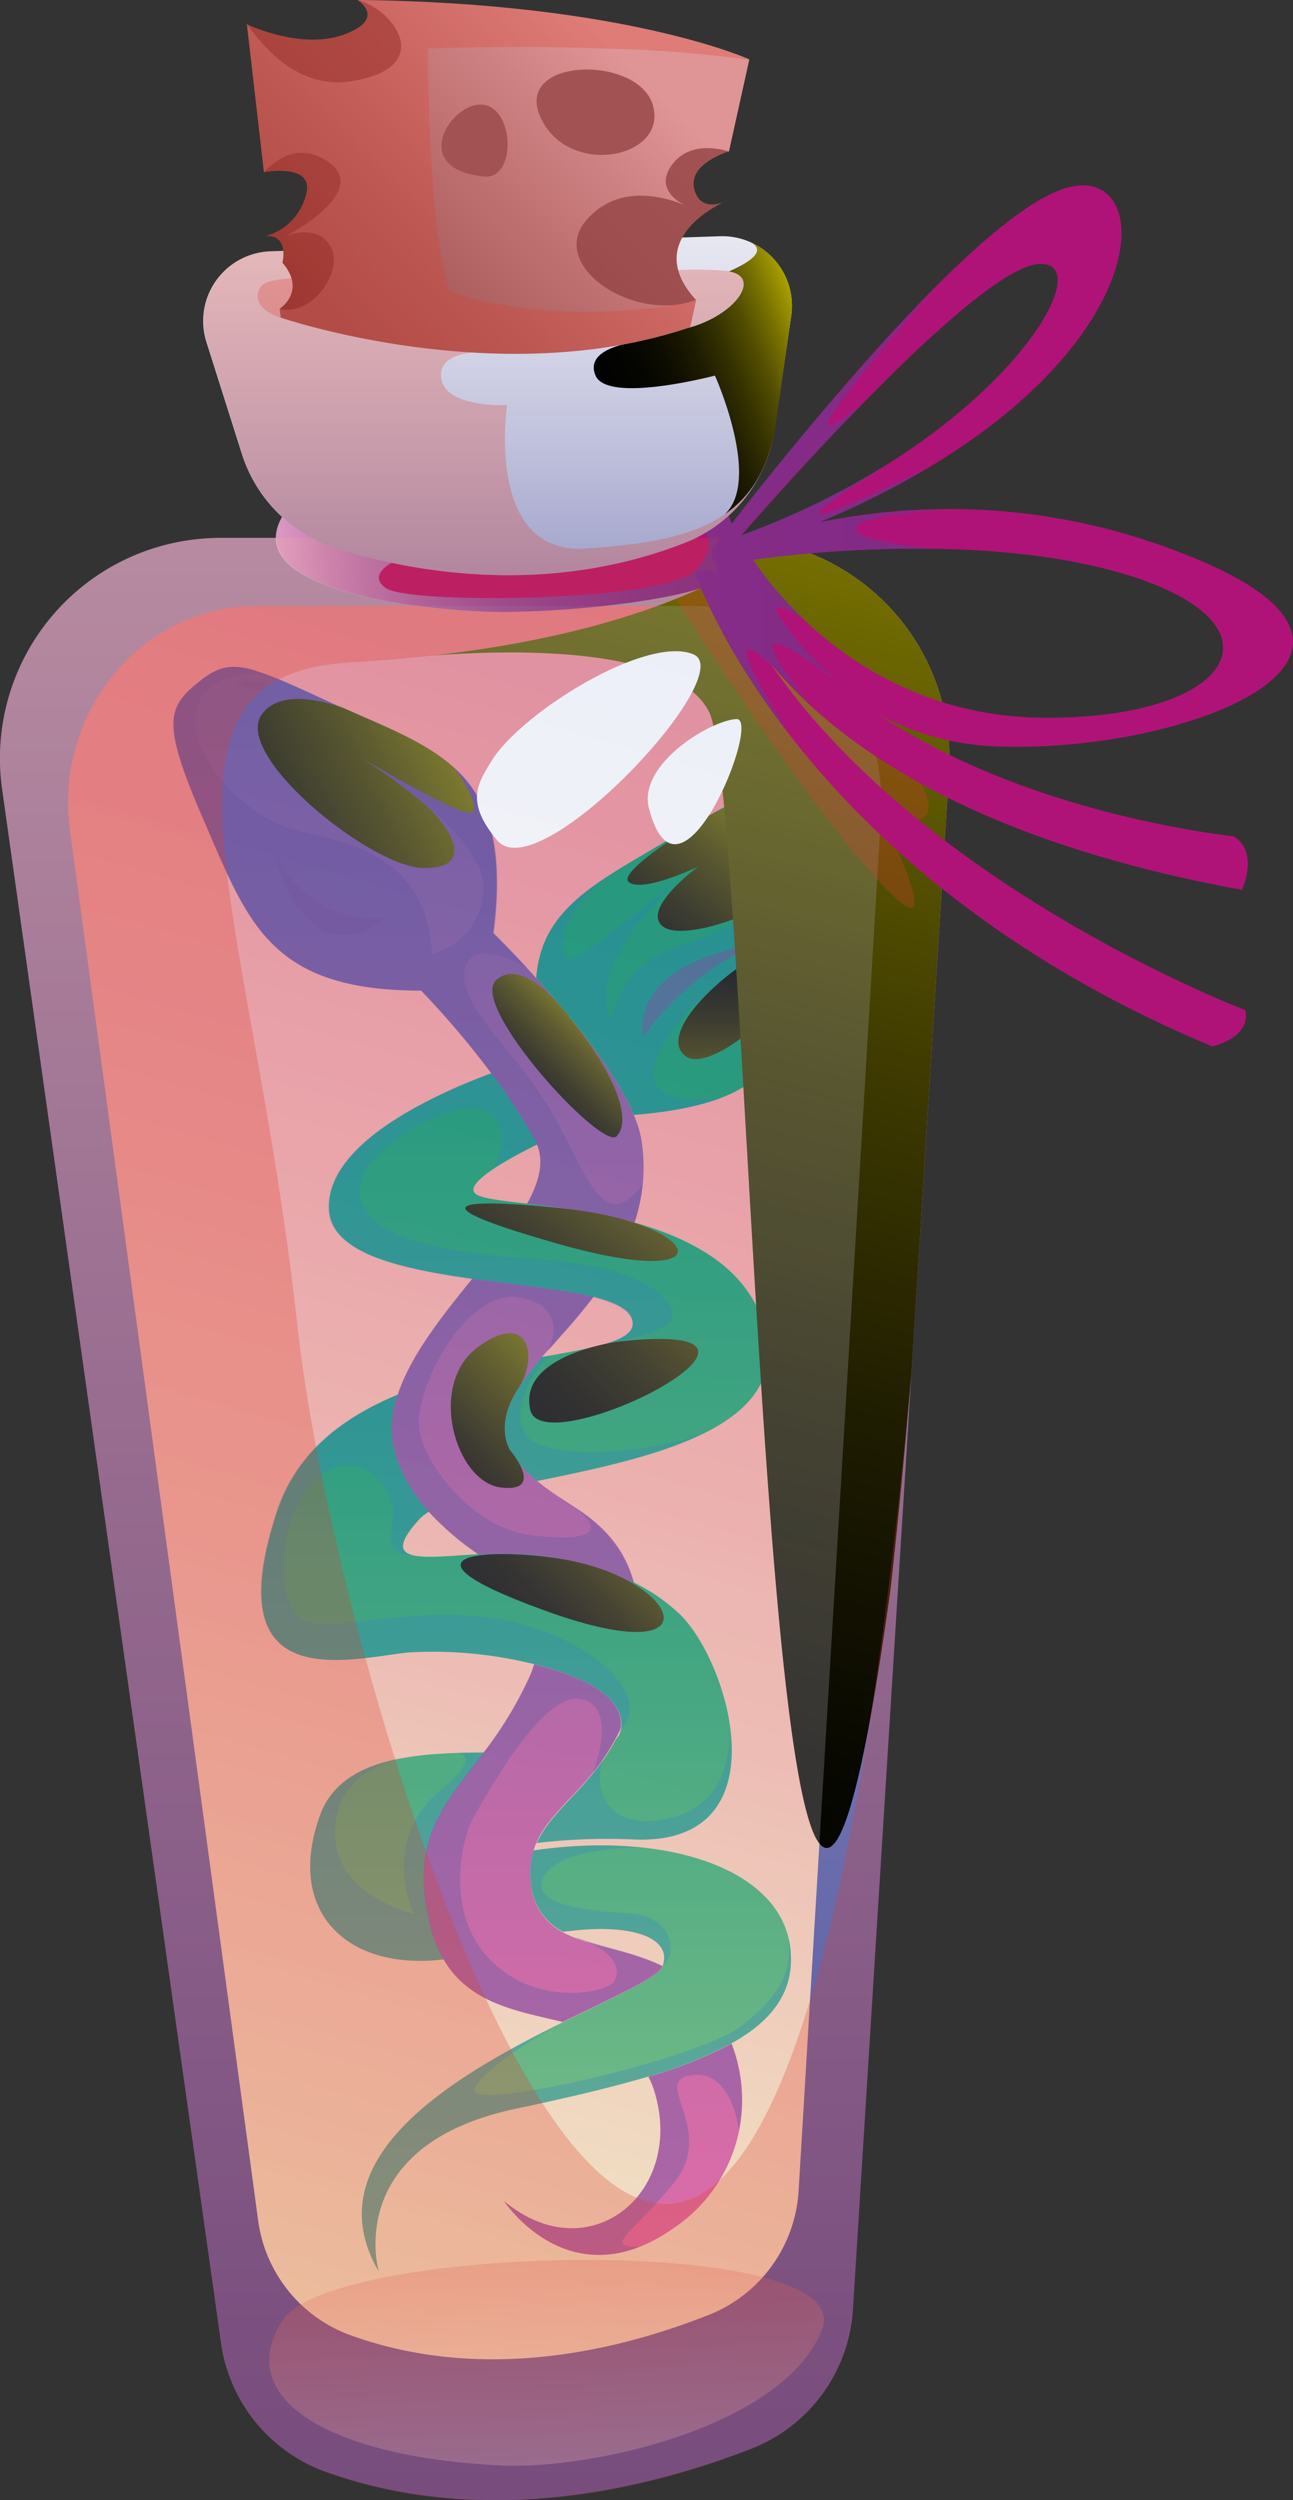 <svg xmlns="http://www.w3.org/2000/svg" xmlns:xlink="http://www.w3.org/1999/xlink" viewBox="0 0 90.14 174.19"><rect x="0" y="0" width="90.14" height="174.19" fill="#333333" stroke="none"/><defs><linearGradient id="a" x1="33.1" y1="198.44" x2="33.1" y2="-80.79" gradientUnits="userSpaceOnUse"><stop offset="0" stop-color="#454898"/><stop offset="0.13" stop-color="#5558a1"/><stop offset="0.38" stop-color="#8183b9"/><stop offset="0.73" stop-color="#c5c6df"/><stop offset="1" stop-color="#fff"/></linearGradient><linearGradient id="b" x1="13.66" y1="160.93" x2="48.53" y2="40.29" gradientUnits="userSpaceOnUse"><stop offset="0" stop-color="#f1f2c0"/><stop offset="0.17" stop-color="#f1d5b4"/><stop offset="0.4" stop-color="#f0b3a5"/><stop offset="0.63" stop-color="#f09a9a"/><stop offset="0.83" stop-color="#f08b93"/><stop offset="1" stop-color="#f08691"/></linearGradient><linearGradient id="c" x1="34.59" y1="155.07" x2="34.59" y2="99.09" gradientUnits="userSpaceOnUse"><stop offset="0" stop-color="#62b66b"/><stop offset="0.18" stop-color="#4eae6a"/><stop offset="0.73" stop-color="#169766"/><stop offset="1" stop-color="#008e64"/></linearGradient><linearGradient id="d" x1="27.69" y1="154.23" x2="27.69" y2="98.3" xlink:href="#c"/><linearGradient id="e" x1="40.18" y1="158.26" x2="40.18" y2="99.31" xlink:href="#c"/><linearGradient id="f" x1="47.65" y1="108.63" x2="47.65" y2="86.08" xlink:href="#c"/><linearGradient id="g" x1="38.2" y1="153.88" x2="38.2" y2="79.1" xlink:href="#c"/><linearGradient id="h" x1="43.39" y1="157.11" x2="43.39" y2="55.51" gradientUnits="userSpaceOnUse"><stop offset="0" stop-color="#d94e96"/><stop offset="0.31" stop-color="#b04b96"/><stop offset="0.78" stop-color="#784796"/><stop offset="1" stop-color="#624696"/></linearGradient><linearGradient id="i" x1="28.5" y1="149.22" x2="28.5" y2="49.72" xlink:href="#h"/><linearGradient id="j" x1="35.74" y1="149.5" x2="35.74" y2="51.24" xlink:href="#h"/><linearGradient id="k" x1="37.89" y1="154.48" x2="37.89" y2="51.93" xlink:href="#h"/><linearGradient id="l" x1="38.54" y1="174.24" x2="37.81" y2="155.26" gradientUnits="userSpaceOnUse"><stop offset="0.02" stop-color="#fff"/><stop offset="0.44" stop-color="#f0a79f"/><stop offset="0.83" stop-color="#e35d4e"/><stop offset="1" stop-color="#de402e"/></linearGradient><linearGradient id="m" x1="51.93" y1="70.55" x2="35.08" y2="91.71" gradientUnits="userSpaceOnUse"><stop offset="0" stop-color="#f4e600"/><stop offset="0.02" stop-color="#efe100"/><stop offset="0.23" stop-color="#a79e00"/><stop offset="0.43" stop-color="#6c6601"/><stop offset="0.61" stop-color="#3e3a01"/><stop offset="0.77" stop-color="#1d1b01"/><stop offset="0.91" stop-color="#080801"/><stop offset="1" stop-color="#010101"/></linearGradient><linearGradient id="n" x1="50.82" y1="85.35" x2="50.82" y2="67.39" xlink:href="#m"/><linearGradient id="o" x1="59.88" y1="78.47" x2="39.11" y2="99.24" xlink:href="#m"/><linearGradient id="p" x1="51.49" y1="98.67" x2="36.98" y2="113.18" xlink:href="#m"/><linearGradient id="q" x1="44.59" y1="67.94" x2="36.49" y2="76.04" xlink:href="#m"/><linearGradient id="r" x1="47.24" y1="86.18" x2="30.91" y2="102.51" gradientUnits="userSpaceOnUse"><stop offset="0" stop-color="#f4e600"/><stop offset="0.03" stop-color="#ebdd00"/><stop offset="0.39" stop-color="#888000"/><stop offset="0.68" stop-color="#3f3c01"/><stop offset="0.89" stop-color="#121101"/><stop offset="1" stop-color="#010101"/></linearGradient><linearGradient id="s" x1="58.88" y1="49.75" x2="44.85" y2="67.39" xlink:href="#m"/><linearGradient id="t" x1="43.22" y1="45.28" x2="14.51" y2="60.08" xlink:href="#m"/><linearGradient id="u" x1="74.47" y1="-21.91" x2="32.38" y2="130.37" xlink:href="#m"/><linearGradient id="v" x1="13.66" y1="160.93" x2="48.53" y2="40.29" gradientUnits="userSpaceOnUse"><stop offset="0" stop-color="#f0e3f0"/><stop offset="0.24" stop-color="#ece1ef"/><stop offset="0.46" stop-color="#e1daec"/><stop offset="0.67" stop-color="#cfcfe8"/><stop offset="0.87" stop-color="#b5bfe1"/><stop offset="1" stop-color="#a0b2dc"/></linearGradient><linearGradient id="w" x1="20.37" y1="28.96" x2="67.09" y2="28.96" gradientTransform="matrix(1, -0.03, 0.03, 1, -2.06, 8.56)" gradientUnits="userSpaceOnUse"><stop offset="0" stop-color="#fff"/><stop offset="0.01" stop-color="#fcfcfd"/><stop offset="0.08" stop-color="#d8cfe4"/><stop offset="0.16" stop-color="#b8a8cd"/><stop offset="0.25" stop-color="#9c87ba"/><stop offset="0.34" stop-color="#866cab"/><stop offset="0.44" stop-color="#75579f"/><stop offset="0.55" stop-color="#694896"/><stop offset="0.68" stop-color="#624092"/><stop offset="0.89" stop-color="#603d90"/></linearGradient><linearGradient id="x" x1="34.7" y1="63.66" x2="34.7" y2="2.8" gradientUnits="userSpaceOnUse"><stop offset="0" stop-color="#454898"/><stop offset="0" stop-color="#464998"/><stop offset="0.27" stop-color="#8789bd"/><stop offset="0.51" stop-color="#bbbcd9"/><stop offset="0.72" stop-color="#e0e0ee"/><stop offset="0.89" stop-color="#f7f7fa"/><stop offset="1" stop-color="#fff"/></linearGradient><linearGradient id="y" x1="59.01" y1="23.26" x2="42.52" y2="29.94" gradientUnits="userSpaceOnUse"><stop offset="0" stop-color="#f4e600"/><stop offset="0.05" stop-color="#d4c800"/><stop offset="0.15" stop-color="#a39a00"/><stop offset="0.25" stop-color="#787101"/><stop offset="0.35" stop-color="#534e01"/><stop offset="0.46" stop-color="#353201"/><stop offset="0.57" stop-color="#1e1c01"/><stop offset="0.69" stop-color="#0e0d01"/><stop offset="0.82" stop-color="#040401"/><stop offset="1" stop-color="#010101"/></linearGradient><linearGradient id="z" x1="42.22" y1="1.96" x2="21.07" y2="23.11" gradientUnits="userSpaceOnUse"><stop offset="0" stop-color="#a25252"/><stop offset="0.35" stop-color="#9e4e4e"/><stop offset="0.72" stop-color="#924241"/><stop offset="1" stop-color="#843432"/></linearGradient><linearGradient id="aa" x1="42.17" y1="2.74" x2="23.13" y2="21.78" gradientUnits="userSpaceOnUse"><stop offset="0" stop-color="#df9495"/><stop offset="0.24" stop-color="#ce8182"/><stop offset="0.73" stop-color="#ae5f5f"/><stop offset="1" stop-color="#a25252"/></linearGradient></defs><g style="isolation:isolate"><path d="M15.36,37.48H50.84A15.35,15.35,0,0,1,66.16,53.79l-6.7,107.12a11.16,11.16,0,0,1-7.06,9.69c-6.94,2.71-18.38,5.62-29.61,1.65a11.19,11.19,0,0,1-7.38-9L.15,55A15.36,15.36,0,0,1,15.36,37.48Z" fill="url(#a)"/><path d="M17.9,42.22H48.29c7.59,0,13.6,6.68,13.13,14.58l-5.74,95.72a9.94,9.94,0,0,1-6,8.66c-6,2.42-15.75,5-25.37,1.48a9.91,9.91,0,0,1-6.32-8L4.88,57.85C3.76,49.59,9.91,42.22,17.9,42.22Z" fill="url(#b)"/><path d="M20.12,35.37S22.93,39.84,37,39.05s13.54-3.64,13.54-3.64,1.94,3.47-.18,4.91-10.26,2.27-15,2.31S15.51,41.33,20.12,35.37Z" fill="#b01378"/><path d="M28.4,115.14a29.17,29.17,0,0,1,8.89.82c3.49.87,6.39,2.37,6,4.54a1.26,1.26,0,0,1-.33.65c-1.79,3.39-4.49,4.92-5.52,7.25a41.66,41.66,0,0,1,6.71-.25c10.51.5,6.73-12.36,3.21-15.71a13.27,13.27,0,0,0-3.12-2.16,21.09,21.09,0,0,0-10.19-2l-.66,0c-3.91.24-7.08.77-4.14-2.44a2.79,2.79,0,0,1,.66-.51,11.25,11.25,0,0,1-2.16-3.49,6.65,6.65,0,0,1,0-4.67c-3.79,1.57-7.11,4-8.47,8.27C15.19,118.05,24,115.65,28.4,115.14Z" fill="url(#c)"/><path d="M31,136.51a8.13,8.13,0,0,1-.86-2.06c-1.64-6.26.83-8.59,3.65-12.34-4.86,0-10,.37-11.46,4.34C19.84,133.29,24.31,137.36,31,136.51Z" fill="url(#d)"/><path d="M37.2,128.93a5,5,0,0,0-.2,2.12,4.17,4.17,0,0,0,2.26,3.55c4.91-.68,7.62.47,6.94,2.36-.31.82-3.3,2.12-6.92,3.92-7.42,3.66-17.52,9.39-12.88,17.38,0,0-2.55-8.78,9.58-11.34,3.46-.73,6.54-1.45,9.18-2.23a29.16,29.16,0,0,0,5.8-2.3c2.91-1.61,4.43-3.65,4.15-6.54C54.56,130.21,46.48,127.56,37.2,128.93Z" fill="url(#e)"/><path d="M55.92,56c-2.31-1.48-3.16-1.22-8.61,2.08s-9.55,5-9.93,10.07c2.39,2.67,5.54,6.52,6.8,9.53,11.4-.94,10.22-5.24,12.39-12.27C58.68,58.6,58.23,57.49,55.92,56Z" fill="url(#f)"/><path d="M32.93,89.09c3.11.43,6.28.72,8.45,1.26,1.54.39,2.58.9,2.72,1.69.26,1.36-2.51,1.83-6.32,2.51-3.1,3.65-3.71,5.89-.33,8.64,7.55-1.55,17.15-3.51,16-10-.83-4.56-4.9-6.77-9.18-8a52.23,52.23,0,0,0-7.48-1.32c-1.9-.22-3.3-.38-3.65-.7-.76-.67,1.82-2.19,4.33-3.44a1.94,1.94,0,0,0-.13-.3,42.58,42.58,0,0,0-3.06-4.66c-4.49,1.67-11.41,5-11.34,9.36C22.94,87.31,27.85,88.39,32.93,89.09Z" fill="url(#g)"/><path d="M51,142.39a29.16,29.16,0,0,1-5.8,2.3,5.42,5.42,0,0,1,.34.77c2.41,7.2-4.4,12.9-10.4,7.9,0,0,4.57,7,11.81,1.89A10.74,10.74,0,0,0,51,142.39Z" fill="url(#h)"/><path d="M34.24,74.77a42.58,42.58,0,0,1,3.06,4.66,1.94,1.94,0,0,1,.13.3c.52,1.23.16,2.62-.68,4.14a52.23,52.23,0,0,1,7.48,1.32,12,12,0,0,0,.47-5.86,7.38,7.38,0,0,0-.52-1.65c-1.26-3-4.41-6.86-6.8-9.53-1.66-1.85-3-3.12-3-3.12,1.52-12-4.32-12.81-11.83-16.31-5.78-2.69-6.66-2.85-8.79-1.13s-2.45,2.89.38,9.43c3.14,7.22,4.6,12,15.21,12A61.77,61.77,0,0,1,34.24,74.77Z" fill="url(#i)"/><path d="M33.34,108.28l.66,0a21.09,21.09,0,0,1,10.19,2c-1-3.78-3.88-5-5.89-6.44-.31-.22-.59-.43-.85-.65-3.38-2.75-2.77-5,.33-8.64.44-.51.91-1,1.44-1.61.81-.88,1.51-1.74,2.16-2.59-2.17-.54-5.34-.83-8.45-1.26-2.1,2.59-4.3,5.34-5.2,8.08a6.65,6.65,0,0,0,0,4.67,11.25,11.25,0,0,0,2.16,3.49A19.55,19.55,0,0,0,33.34,108.28Z" fill="url(#j)"/><path d="M46.2,137c-2.48-1.2-5.12-1.37-6.94-2.36A4.17,4.17,0,0,1,37,131.05a5,5,0,0,1,.2-2.12,3.35,3.35,0,0,1,.19-.53c1-2.33,3.73-3.86,5.52-7.25.11-.21.23-.42.33-.65.44-2.17-2.46-3.67-6-4.54a7.7,7.7,0,0,1-.29.79,26.61,26.61,0,0,1-3.24,5.36c-2.82,3.75-5.29,6.08-3.65,12.34a8.13,8.13,0,0,0,.86,2.06c1.8,3.11,5.19,3.61,8.31,4.37C42.9,139.08,45.89,137.78,46.2,137Z" fill="url(#k)"/><path d="M51,142.39a29.16,29.16,0,0,1-5.8,2.3,5.42,5.42,0,0,1,.34.77c2.41,7.2-4.4,12.9-10.4,7.9,0,0,3.58,5.44,9.41,3.19-2.48-.05-.66-.7,2.4-4.42s-1.6-7.14,1.24-7.54,3.3,3.72,3.32,3.86A11.36,11.36,0,0,0,51,142.39Z" fill="#543c90" opacity="0.45" style="mix-blend-mode:multiply"/><path d="M13.81,47.59c-2.13,1.74-2.45,2.89.38,9.43,3.14,7.22,4.6,12,15.21,12a61.77,61.77,0,0,1,4.84,5.74,42.58,42.58,0,0,1,3.06,4.66,1.94,1.94,0,0,1,.13.3c.52,1.23.16,2.62-.68,4.14a52.23,52.23,0,0,1,7.48,1.32,13,13,0,0,0,.56-2.6c-2.77,3.52-3.89-.76-6.22-4.91s-6.54-7.39-6.19-10,4.36-.23,4.37-.23C35.4,66,34.43,65,34.43,65c.78-6.15-.39-9.36-2.73-11.5.1.14,2.14,3.11,1,3.09s-7.6-3.87-7.6-3.87S34,58.16,33.7,62a4.74,4.74,0,0,1-3.59,4.46c-.32-7.09-6.41-7.85-9.41-8.59s-7.07-4.27-7.07-7.72,4.47-3.28,4.5-3.28A3.75,3.75,0,0,0,13.81,47.59Z" fill="#543c90" opacity="0.45" style="mix-blend-mode:multiply"/><path d="M41.38,90.35c-2.17-.54-5.34-.83-8.45-1.26-2.1,2.59-4.3,5.34-5.2,8.08a6.65,6.65,0,0,0,0,4.67,11.25,11.25,0,0,0,2.16,3.49,19.55,19.55,0,0,0,3.48,3l.66,0a21.09,21.09,0,0,1,10.19,2,9.14,9.14,0,0,0-4.3-5.38c2.77,2,.68,2.48-3,2s-7.13-4.46-7.67-7.22,3.21-10,6.94-9.33,2,3.72,2,3.72c.34-.37.65-.74,1-1.13C40,92.06,40.73,91.2,41.38,90.35Z" fill="#543c90" opacity="0.45" style="mix-blend-mode:multiply"/><path d="M43.24,120.5c.44-2.17-2.46-3.67-6-4.54a7.7,7.7,0,0,1-.29.79,26.61,26.61,0,0,1-3.24,5.36c-2.82,3.75-5.29,6.08-3.65,12.34a8.13,8.13,0,0,0,.86,2.06c1.8,3.11,5.19,3.61,8.31,4.37,3.62-1.8,6.61-3.1,6.92-3.92-2.09-1-4.28-1.29-6-2a.81.81,0,0,0,.32.18c2.54.8,2.87,2.33,2.28,3s-5.28,1.73-8.55-1.57S32.17,128,33.1,126.45s4.74-8.6,7.4-8.07.87,5.05.84,5.12a13.92,13.92,0,0,0,1.57-2.35C43,120.94,43.14,120.73,43.24,120.5Z" fill="#543c90" opacity="0.45" style="mix-blend-mode:multiply"/><path d="M29.2,105.84a2.79,2.79,0,0,1,.66-.51,11.25,11.25,0,0,1-2.16-3.49,6.65,6.65,0,0,1,0-4.67c-3.79,1.57-7.11,4-8.47,8.27-4.07,12.61,4.74,10.21,9.14,9.7a29.17,29.17,0,0,1,8.89.82c3.49.87,6.39,2.37,6,4.54,2.44-2.4-2.39-6.71-8.65-7.72S22.9,114,21,112.78s-1.69-7.34,1.15-9.79,5.7.6,5.19,3.15,1.41,2.21,1.41,2.21C27.79,108.12,27.73,107.45,29.2,105.84Z" fill="#0870b4" opacity="0.33" style="mix-blend-mode:multiply"/><path d="M46.81,126.65c-4.24,1.06-5.5-1.62-4.81-4-1.69,2.41-3.74,3.82-4.61,5.78a41.66,41.66,0,0,1,6.71-.25c5.83.28,7.26-3.55,6.78-7.59C50.87,122.79,50.21,125.8,46.81,126.65Z" fill="#0870b4" opacity="0.33" style="mix-blend-mode:multiply"/><path d="M30.69,124.75c-4.3,3.6-1.84,8.6-1.84,8.6s-5.7-1.3-5.5-5.9c.16-3.69,3.53-4.73,4.86-5-2.76.48-5,1.57-5.91,4-2.46,6.84,2,10.91,8.67,10.06a8.13,8.13,0,0,1-.86-2.06c-1.64-6.26.83-8.59,3.65-12.34-.6,0-1.2,0-1.8,0C32.69,122.29,32.9,122.9,30.69,124.75Z" fill="#0870b4" opacity="0.33" style="mix-blend-mode:multiply"/><path d="M44.19,133.35c-2.42-.2-7.34-.4-6.3-2.55,1-2,6-2.08,6.71-2.08a30.5,30.5,0,0,0-7.4.21,5,5,0,0,0-.2,2.12,4.17,4.17,0,0,0,2.26,3.55c4.91-.68,7.62.47,6.94,2.36C47.41,135.93,46.61,133.55,44.19,133.35Z" fill="#0870b4" opacity="0.33" style="mix-blend-mode:multiply"/><path d="M51.68,141.16c-3,2.34-19.38,6.1-18.58,4.35s6.18-4.63,6.18-4.63c-7.42,3.66-17.52,9.39-12.88,17.38,0,0-2.55-8.78,9.58-11.34,3.46-.73,6.54-1.45,9.18-2.23a29.16,29.16,0,0,0,5.8-2.3c2.91-1.61,4.43-3.65,4.15-6.54a6.36,6.36,0,0,0-.14-.76C55.15,137.31,54.63,138.84,51.68,141.16Z" fill="#0870b4" opacity="0.33" style="mix-blend-mode:multiply"/><path d="M56.16,56.16s1.65,1.28,1.4,2.66-5.2,5.66-9.91,7-5,5.25-5,5.25c-2-3.7,4.31-9.46,4.31-9.46-6.21,4.66-7.81,6.71-7.66,3.86.12-2.23,2.67-4.12,3.79-4.85-3.23,2-5.39,3.88-5.66,7.52,2.39,2.67,5.54,6.52,6.8,9.53a22.4,22.4,0,0,0,6-1.15c-9,1.11-3-6.46,1.55-9.2s3.51,3.16,3.45,3.51c.46-1.57.81-3.38,1.44-5.43C58.6,58.85,58.26,57.58,56.16,56.16Z" fill="#0870b4" opacity="0.33" style="mix-blend-mode:multiply"/><path d="M37.3,79.43a42.58,42.58,0,0,0-3.06-4.66c-4.49,1.67-11.41,5-11.34,9.36,0,3.18,5,4.26,10,5,3.11.43,6.28.72,8.45,1.26,1.54.39,2.58.9,2.72,1.69.2,1-1.29,1.53-3.62,2,2.39-.48,5.85-1.28,6.28-2,.65-1-.76-3.86-10-4.41s-12-2.7-11.6-5.2,6.2-5.9,8.5-5.15.83,4,.83,4c.83-.53,1.87-1.08,2.9-1.6A1.94,1.94,0,0,0,37.3,79.43Z" fill="#0870b4" opacity="0.33" style="mix-blend-mode:multiply"/><path d="M36.6,99.89c-1.3-2.3,1.6-5.41,1.6-5.41s.86-.15,2-.38c-.75.15-1.56.29-2.45.45-3.1,3.65-3.71,5.89-.33,8.64,4-.82,8.6-1.77,11.84-3.46C46.1,101.19,37.81,102,36.6,99.89Z" fill="#0870b4" opacity="0.33" style="mix-blend-mode:multiply"/><path d="M44.85,72.22s-1.31-4.9,7.75-6.4A19.68,19.68,0,0,0,44.85,72.22Z" fill="#603d90" opacity="0.56" style="mix-blend-mode:multiply"/><path d="M18.94,58.78A7.7,7.7,0,0,0,26.85,64S21.34,68.68,18.94,58.78Z" fill="#603d90" opacity="0.89" style="mix-blend-mode:multiply"/><path d="M34.89,171.78c6.55.32,19.85-2.81,22.42-9.49s-34.15-6-37.62-.61S22.86,171.19,34.89,171.78Z" opacity="0.28" fill="url(#l)" style="mix-blend-mode:multiply"/><path d="M16.39,47.52s2.3-.21,2.15.39S16.39,47.52,16.39,47.52Z" fill="#603d90" opacity="0.56" style="mix-blend-mode:multiply"/><path d="M56.06,57.42s-.8,1.64-1.5,1.65S54.54,57.91,56.06,57.42Z" fill="#603d90" opacity="0.56" style="mix-blend-mode:multiply"/><path d="M53.51,55.92a3.29,3.29,0,0,1-1.45.24C51.61,56,52.81,55.82,53.51,55.92Z" fill="#603d90" opacity="0.56" style="mix-blend-mode:multiply"/><path d="M39.28,84.2c-5.56-.58-12-.83-.24,2.5S49.09,85.23,39.28,84.2Z" fill="url(#m)" style="mix-blend-mode:screen"/><path d="M51,67.76c-2.82,2.18-4.7,4.82-3.15,5.87s7-3.15,6.42-5.3S52.5,66.61,51,67.76Z" fill="url(#n)" style="mix-blend-mode:screen"/><path d="M43.08,93.48s-7,.89-6.11,4.76S58.25,91.78,43.08,93.48Z" fill="url(#o)" style="mix-blend-mode:screen"/><path d="M39.88,108.76c-4.35-.9-13.92-.93-2,3.42S47.67,110.37,39.88,108.76Z" fill="url(#p)" style="mix-blend-mode:screen"/><path d="M39.59,70.74s-3.06-4.21-5-2.45S42,80.26,43,79.16,43.12,75.11,39.59,70.74Z" fill="url(#q)" style="mix-blend-mode:screen"/><path d="M36.13,96.74c1.41-2.13.8-5.51-2.79-2.9s-1.58,9.43,1.58,9.8.66-2.57.66-2.57S34.4,99.36,36.13,96.74Z" fill="url(#r)" style="mix-blend-mode:screen"/><path d="M43.85,61.47c1,.75,4.84-1.1,4.84-1.1s-4.1,3-2.44,4.21c1,.7,4.18,0,6.92-1.45a16.42,16.42,0,0,0,4.11-3.7,5.36,5.36,0,0,0,.28-.75c.12-1.33-1.37-2.49-1.4-2.52L55.92,56a3.58,3.58,0,0,0-3.83-.52l-2.68,1.35-.07.05C48.81,57.19,42.9,60.76,43.85,61.47Z" fill="url(#s)" style="mix-blend-mode:screen"/><path d="M18.29,49.72C16.1,52.55,25.8,60.37,29.45,60.47s2.09-2.62.36-4.27a41.43,41.43,0,0,0-4.71-3.45s6.43,3.84,7.6,3.87-.9-2.95-1-3.09c-1.95-1.79-4.71-2.85-7.85-4.24C21.81,48.61,19.43,48.25,18.29,49.72Z" fill="url(#t)" style="mix-blend-mode:screen"/><path d="M52.52,37.58c.54.06,1.07.14,1.59.25-.06,0-6.1,5.85-24,7.85,5.4-.42,17-.73,19.33,3.94,3.07,6.13,4.09,123,12.64,61.12.52-4.6,1-9.59,1.45-15l-.48,7.78,3.11-49.73A15.34,15.34,0,0,0,52.52,37.58Z" fill="url(#u)" style="mix-blend-mode:screen"/><path d="M34.24,53.06c2-3.34,10.81-8.85,14.1-7.47S37.57,62,34.67,58.56C32.44,55.91,33.28,54.63,34.24,53.06Z" fill="#fff" style="mix-blend-mode:screen"/><path d="M45.24,56.32c-.79-3.06,4.28-6.13,6.1-6.22S47.36,64.49,45.24,56.32Z" fill="#fff" style="mix-blend-mode:screen"/><path d="M17.9,42.22H48.29c7.59,0,13.6,6.68,13.13,14.58l-5.74,95.72a9.94,9.94,0,0,1-6,8.66c-6,2.42-15.75,5-25.37,1.48a9.91,9.91,0,0,1-6.32-8L4.88,57.85C3.76,49.59,9.91,42.22,17.9,42.22Z" opacity="0.21" fill="url(#v)" style="mix-blend-mode:color-dodge"/><path d="M63.11,52.92C59.33,47.79,52.41,42,50.29,40.3a17.78,17.78,0,0,0,3.82-2.47,16,16,0,0,0-3.27-.35H15.36A15.36,15.36,0,0,0,.15,55L15.41,163.27a11.19,11.19,0,0,0,7.38,9c11.23,4,22.67,1.06,29.61-1.65a11.16,11.16,0,0,0,7.06-9.69l4.07-65.17C52.91,211.88,24,122.05,20.76,92.57S9,47,24.5,46.15c10.74-.61,18-2.56,22.62-4.41C49.23,45.06,55.84,55.29,60.91,61c6.1,6.91.51-4.23.51-4.23S67.61,59,63.11,52.92Z" fill="#de402e" opacity="0.28" style="mix-blend-mode:multiply"/><path d="M48.42,39.82S55.27,60.7,84.51,72.91c0,0,2.72-.6,2.31-2.53,0,0-28.52-10.78-36.63-30.62Z" fill="#b01378"/><path d="M49.64,38.3S51.86,55.67,86.58,62c0,0,1.25-2.66-.61-3.74,0,0-27.74-2.74-34.59-20Z" fill="#b01378"/><path d="M82.8,38.7a44.33,44.33,0,0,0-32.14-.43S56.22,51.42,69.35,52,100.39,45.66,82.8,38.7ZM72.37,50C59,49.73,52.51,39,52.51,39S68,36.63,79,40.19,85.71,50.24,72.37,50Z" fill="#b01378"/><path d="M74.34,13.09c-7.47,2.18-24.7,25.21-24.7,25.21l0,.79C80.71,29.53,81.82,10.91,74.34,13.09ZM51.67,37.32s16-18.54,20.7-18.92S69.48,30.81,51.67,37.32Z" fill="#b01378"/><path d="M58.79,47.82A22.34,22.34,0,0,1,54.35,43c-.7-1.18.29-.76,1.74.16A22.8,22.8,0,0,1,52.51,39a84.55,84.55,0,0,1,12.41-.76c-2.58-.31-4.81-.71-5.17-1.19-.82-1.06,4.63-1.44,6.19-1.53a45.84,45.84,0,0,0-8.77.85,59.14,59.14,0,0,0,7.35-3.69c-1.9.93-13.44,6.52-3.17,0,.21-.14.39-.27.6-.4a54.09,54.09,0,0,1-10.28,5s3.94-4.56,8.49-9.2C53.63,33.43,62,23.7,65.24,20A192.87,192.87,0,0,0,51,36.48a8.7,8.7,0,0,0-.46-1.07s.13.7-1.47,1.51c.43.68.63,1.71-.68,2.9-2.34,2.12-19.91,2.3-21.5,1.15s1.32-2.19,1.32-2.19c-6.56-1-8.12-3.41-8.12-3.41-4.61,6,10.55,7.3,15.28,7.26,4,0,10.27-.62,13.48-1.65A47.18,47.18,0,0,0,55,51.08c-4.7-7.42-2.92-6.32-.93-4.45-.1-.15-.22-.28-.32-.42l.6.69c.94.91,1.86,1.89,2.1,2.15l.05.05C50.79,42,55.7,45.41,58.79,47.82Z" opacity="0.56" fill="url(#w)" style="mix-blend-mode:multiply"/><path d="M23.69,38.29C29.29,40,38.59,41.5,48,37.72A10,10,0,0,0,54,29.84L55.16,22a4.86,4.86,0,0,0-5-5.54l-31.3,1.05a4.86,4.86,0,0,0-4.47,6.32l2.47,7.8A10.13,10.13,0,0,0,23.69,38.29Z" fill="url(#x)"/><path d="M14.42,23.84l2.47,7.8a10.13,10.13,0,0,0,6.8,6.65C29.29,40,38.59,41.5,48,37.72A10,10,0,0,0,54,29.84l.08-.54c-1,7.29-6.14,8.42-13.22,8.92s-5.51-10-5.51-10-4.59.25-4.61-2.09,5.52-1.51,5.52-1.51L37.7,23s7.23.68,10.41-.21,5-3.5,2.71-3.9a25.32,25.32,0,0,0-6.22.2l-5.09-2.28-20.62.69A4.86,4.86,0,0,0,14.42,23.84Z" fill="#de402e" opacity="0.28" style="mix-blend-mode:multiply"/><path d="M19.56,22.14s-2.32-.68-1.37-2.18,15.26.2,15.26.2Z" fill="#de402e" opacity="0.28" style="mix-blend-mode:multiply"/><path d="M50.82,18.91c2.29.4.46,3-2.71,3.9a15.14,15.14,0,0,1-3.26.42c-.32.37-.49.6-.49.6s-3.69.37-2.84,2.34,8.32,0,8.32,0,3.27,7.25.69,9.66c1.87-1.29,3.13-3.3,3.59-6.53l-.08.54L55.16,22a4.85,4.85,0,0,0-2.89-5.15C53,17.2,53.27,17.83,50.82,18.91Z" fill="url(#y)" style="mix-blend-mode:screen"/><path d="M17.21,1.69S21,3.52,24,2.4s.92-2.4.92-2.4L42.1,3.4l8.72,7.15s-2.91.85-2.41,2.66,2.41.7,2.41.7-6.36,2.56-2.29,7c0,0-1.32,2.39-10.53,0S25.3,23,25.3,23a10.6,10.6,0,0,1-5.81-1.48s1.91-1.22.2-3.22c0,0,.5-2-1.2-1.84a4,4,0,0,0,2.81-2.76c.8-2.41-2.9-1.7-2.9-1.7l.39-6.35Z" fill="url(#z)"/><path d="M40.9,15.31c2.36-2.7,5.84-1.43,6.89-1C47.1,14,45.65,13,46.91,11.4c1.12-1.41,2.93-1.13,3.91-.85l1.42-6.41S43.58.19,24.92,0c2.5.61,5.56,4.7-.42,5.66-3.3.53-5.75-1.78-7.29-4L18.4,12c.87-.94,2.51-2.1,4.5-.71,3,2.11-3,5.17-3,5.17s2.31-1,3.21.84c.78,1.56-1.25,4.74-3.61,4.22l.07.61s15.21,5.2,28.55.67l.42-1.92C44.26,22.58,38.1,18.51,40.9,15.31Z" fill="url(#aa)"/><path d="M33.7,7.3c-2.2-.3-5.3,4.45,0,5C36,12.58,35.9,7.6,33.7,7.3Z" fill="#a25252"/><path d="M45.5,7.29C44.4,3.7,35.2,4,37.9,8.6,40.1,12.35,46.61,10.88,45.5,7.29Z" fill="#a25252"/><path d="M50.82,13.91l-.33.15A3.54,3.54,0,0,0,50.82,13.91Z" fill="#de402e" opacity="0.28" style="mix-blend-mode:multiply"/><path d="M31.32,20.29c-1.5-4.61-1.49-16.91-1.49-16.91,4.74-.16,8.72-.14,12,0a85.17,85.17,0,0,1,10.46.8S43.58.19,24.92,0c0,0,2.1,1.28-.92,2.4s-6.79-.71-6.79-.71L18.4,12s3.7-.71,2.9,1.7a4,4,0,0,1-2.81,2.76c1.7-.15,1.2,1.84,1.2,1.84,1.71,2-.2,3.22-.2,3.22l.07.61s15.21,5.2,28.55.67l.42-1.92a5.16,5.16,0,0,1-1.17.3C46.57,21.39,37.84,22.68,31.32,20.29Z" fill="#de402e" opacity="0.28" style="mix-blend-mode:multiply"/></g></svg>